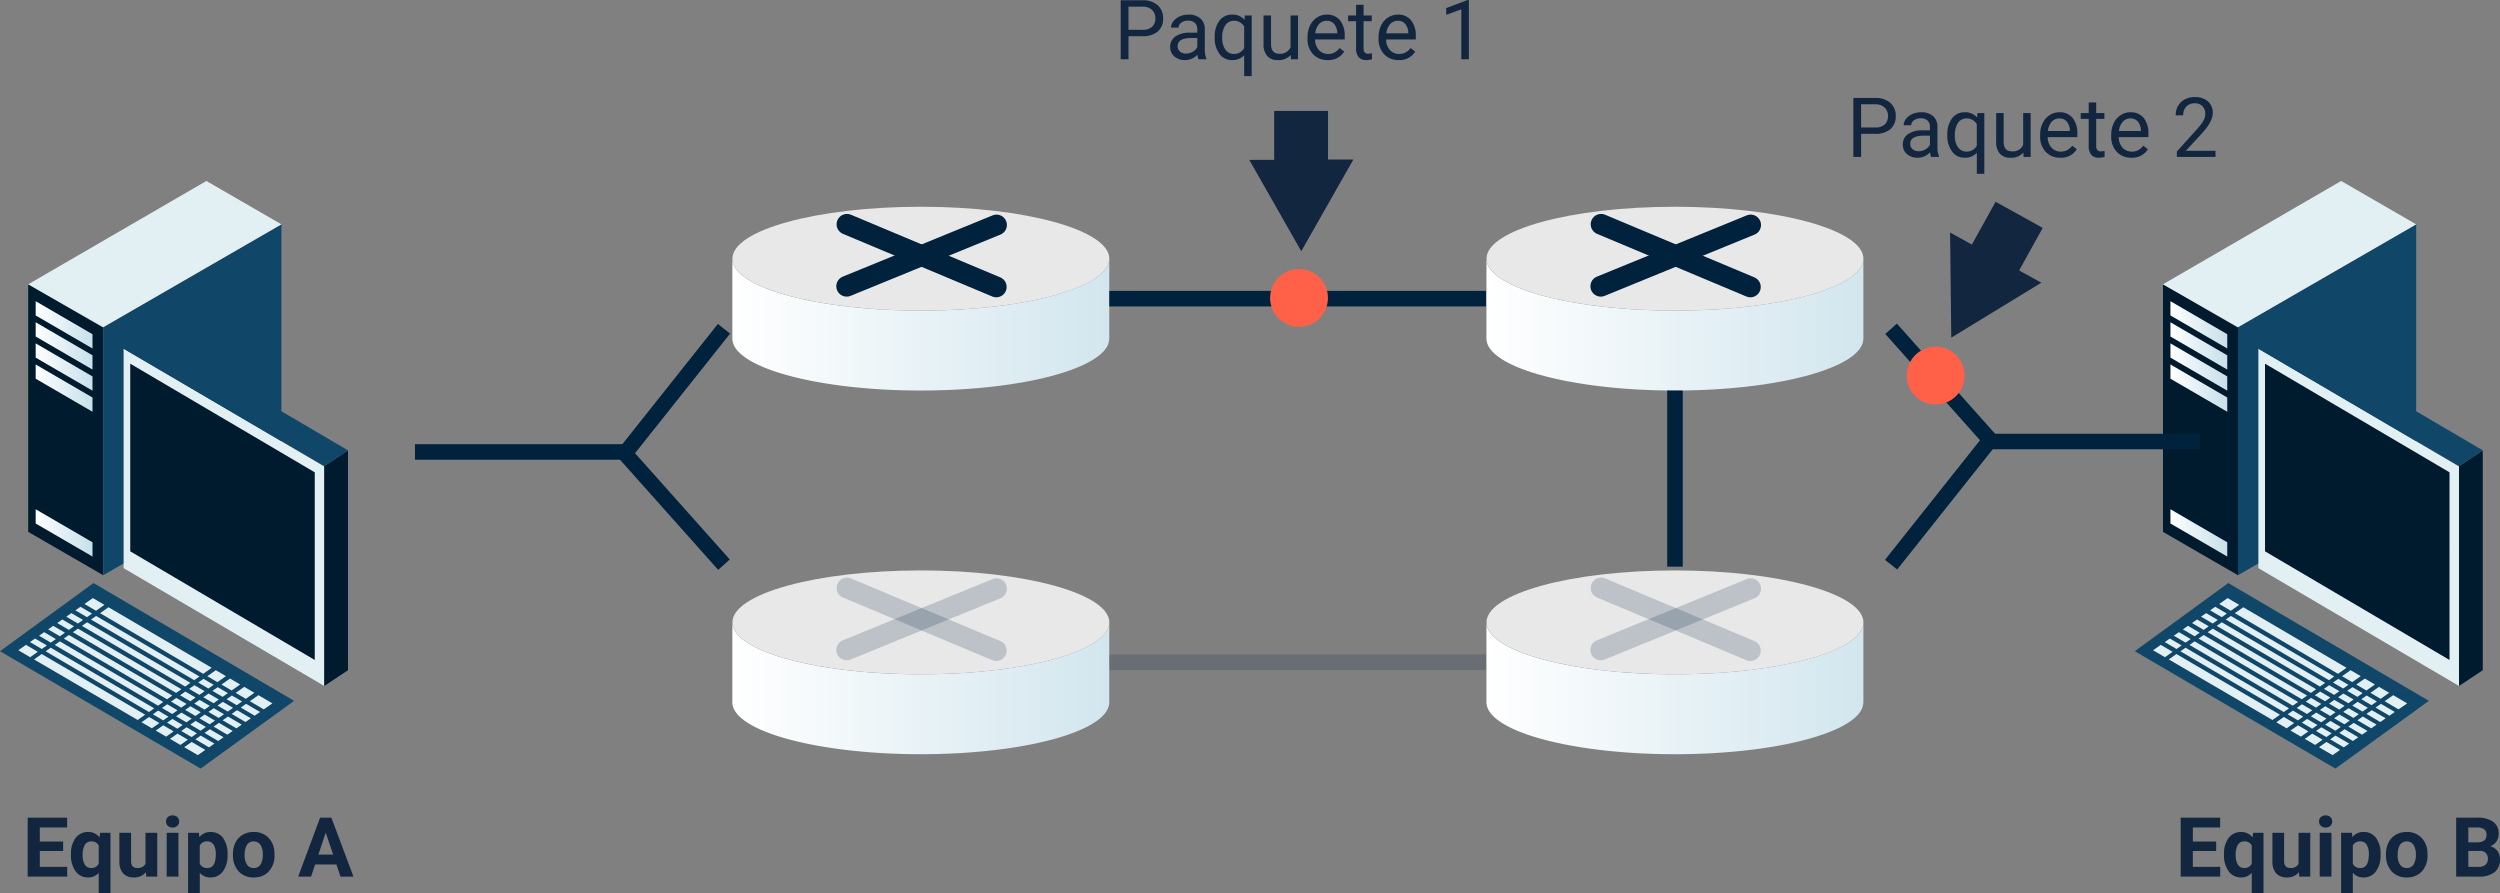 <svg xmlns="http://www.w3.org/2000/svg" xmlns:xlink="http://www.w3.org/1999/xlink" width="482.122" height="172.306" viewBox="0 0 482.122 172.306">
  <rect x="0" y="0" width="482.122" height="172.306" fill="#808080" stroke="none"/>
  <defs>
    <linearGradient id="linear-gradient" y1="0.5" x2="1" y2="0.5" gradientUnits="objectBoundingBox">
      <stop offset="0" stop-color="#fff"/>
      <stop offset="1" stop-color="#c7e0ea"/>
    </linearGradient>
    <linearGradient id="linear-gradient-3" y1="0.5" x2="1" y2="0.5" gradientUnits="objectBoundingBox">
      <stop offset="0" stop-color="#fff"/>
      <stop offset="1" stop-color="#d2e6ee"/>
    </linearGradient>
  </defs>
  <g id="Grupo_1077898" data-name="Grupo 1077898" transform="translate(-915.487 -8286.363)">
    <g id="Grupo_1077897" data-name="Grupo 1077897">
      <g id="Grupo_1077896" data-name="Grupo 1077896">
        <g id="Grupo_1077895" data-name="Grupo 1077895">
          <path id="Trazado_119461" data-name="Trazado 119461" d="M275.1,527.974l14.466,8.365V488.6L275.1,480.231Z" transform="translate(645.827 7860.959)" fill="#001a2e"/>
          <path id="Trazado_119462" data-name="Trazado 119462" d="M277.155,484.877l10.958,6.372V494l-10.958-6.372Zm0,6.816,10.958,6.371v-2.748l-10.958-6.372Zm0,4.068,10.958,6.372v-2.748l-10.958-6.372Zm0,4.069,10.958,6.372v-2.748l-10.958-6.372Zm0,27.921,10.958,6.372v-2.748L277.155,525Z" transform="translate(645.212 7859.57)" fill="url(#linear-gradient)"/>
          <path id="Trazado_119463" data-name="Trazado 119463" d="M330.1,463.733l-34.36,19.837V531.4l34.36-19.837Z" transform="translate(639.655 7865.894)" fill="#104769"/>
          <path id="Trazado_119464" data-name="Trazado 119464" d="M275.1,471.728l34.36-19.929,14.466,8.365L289.563,480Z" transform="translate(645.827 7869.463)" fill="#e2f0f4"/>
          <path id="Trazado_119465" data-name="Trazado 119465" d="M301.353,540.274l38.691,22.719V520.674l-38.691-22.719Z" transform="translate(637.975 7855.658)" fill="#e2f0f4"/>
          <path id="Trazado_119466" data-name="Trazado 119466" d="M303.176,502.072l35.582,20.952V559.21l-35.582-20.952Z" transform="translate(637.429 7854.427)" fill="#001a2e"/>
          <path id="Trazado_119467" data-name="Trazado 119467" d="M361.133,525.919l-4.58,3.037v42.4l4.58-3.037Z" transform="translate(621.465 7847.295)" fill="#001a2e"/>
          <path id="Trazado_119468" data-name="Trazado 119468" d="M301.353,496.624l4.58-3.118,38.691,22.719-4.58,3.037Z" transform="translate(637.975 7856.989)" fill="#104769"/>
          <path id="Trazado_119469" data-name="Trazado 119469" d="M267.34,575.57l18.03-13.145,38.691,22.719-18.03,13.064Z" transform="translate(648.147 7836.377)" fill="#104769"/>
          <g id="Grupo_55334" data-name="Grupo 55334" transform="translate(919.011 8401.703)">
            <path id="Trazado_119470" data-name="Trazado 119470" d="M294.872,570.225l19.893,11.694,1.641-1.156L296.5,569.085Z" transform="translate(-279.099 -567.318)" fill="#e2f0f4"/>
            <path id="Trazado_119471" data-name="Trazado 119471" d="M312.276,583.862l1.01-.712L293.36,571.477l-.983.689Z" transform="translate(-278.352 -568.033)" fill="#e2f0f4"/>
            <path id="Trazado_119472" data-name="Trazado 119472" d="M313.636,602.735l-2-1.171-1.447,1.014,2.006,1.172Z" transform="translate(-283.68 -577.031)" fill="#e2f0f4"/>
            <path id="Trazado_119473" data-name="Trazado 119473" d="M329.924,588.7l-1.65,1.155,1.957,1.15,1.646-1.16Z" transform="translate(-289.088 -573.183)" fill="#e2f0f4"/>
            <path id="Trazado_119474" data-name="Trazado 119474" d="M324.372,587.559l1.954,1.149,1.643-1.158-1.95-1.144Z" transform="translate(-287.921 -572.498)" fill="#e2f0f4"/>
            <path id="Trazado_119475" data-name="Trazado 119475" d="M326.8,591.075l-1.019.713,1.963,1.154,1.018-.718Z" transform="translate(-288.342 -573.895)" fill="#e2f0f4"/>
            <path id="Trazado_119476" data-name="Trazado 119476" d="M296.688,594.68l1.447-1.02-19.962-11.7L276.7,583Z" transform="translate(-273.662 -571.17)" fill="#e2f0f4"/>
            <path id="Trazado_119477" data-name="Trazado 119477" d="M299.827,592.62l1.01-.712L280.88,580.217l-.983.688Z" transform="translate(-274.62 -570.647)" fill="#e2f0f4"/>
            <path id="Trazado_119478" data-name="Trazado 119478" d="M307.3,587.365l1.01-.712-19.938-11.681-.983.688Z" transform="translate(-276.859 -569.078)" fill="#e2f0f4"/>
            <path id="Trazado_119479" data-name="Trazado 119479" d="M309.724,600.443l-2-1.169-1.451,1.016,2,1.17Z" transform="translate(-282.509 -576.346)" fill="#e2f0f4"/>
            <path id="Trazado_119480" data-name="Trazado 119480" d="M304.806,589.117l1.01-.712-19.944-11.685-.983.688Z" transform="translate(-276.113 -569.601)" fill="#e2f0f4"/>
            <path id="Trazado_119481" data-name="Trazado 119481" d="M302.316,590.869l1.01-.712-19.95-11.688-.983.688Z" transform="translate(-275.366 -570.124)" fill="#e2f0f4"/>
            <path id="Trazado_119482" data-name="Trazado 119482" d="M309.786,585.614l1.01-.712-19.932-11.677-.983.688Z" transform="translate(-277.606 -568.556)" fill="#e2f0f4"/>
            <path id="Trazado_119483" data-name="Trazado 119483" d="M318.856,594.152l1.014-.715-1.972-1.155-1.014.711Z" transform="translate(-285.682 -574.255)" fill="#e2f0f4"/>
            <path id="Trazado_119484" data-name="Trazado 119484" d="M316.366,595.9l1.014-.715L315.4,594.03l-1.014.71Z" transform="translate(-284.935 -574.778)" fill="#e2f0f4"/>
            <path id="Trazado_119485" data-name="Trazado 119485" d="M324.3,592.823l-1.019.714,1.969,1.157,1.018-.718Z" transform="translate(-287.595 -574.417)" fill="#e2f0f4"/>
            <path id="Trazado_119486" data-name="Trazado 119486" d="M321.346,592.4l1.014-.715-1.966-1.152-1.015.711Z" transform="translate(-286.428 -573.732)" fill="#e2f0f4"/>
            <path id="Trazado_119487" data-name="Trazado 119487" d="M322.891,588.785l-1.015.711,1.96,1.152,1.014-.715Z" transform="translate(-287.175 -573.21)" fill="#e2f0f4"/>
            <path id="Trazado_119488" data-name="Trazado 119488" d="M313.877,597.655l1.014-.715-1.984-1.162-1.014.71Z" transform="translate(-284.189 -575.301)" fill="#e2f0f4"/>
            <path id="Trazado_119489" data-name="Trazado 119489" d="M321.805,594.572l-1.019.714,1.975,1.161,1.018-.718Z" transform="translate(-286.849 -574.94)" fill="#e2f0f4"/>
            <path id="Trazado_119490" data-name="Trazado 119490" d="M311.387,599.406l1.014-.715-1.99-1.166-1.014.71Z" transform="translate(-283.442 -575.824)" fill="#e2f0f4"/>
            <path id="Trazado_119491" data-name="Trazado 119491" d="M319.309,596.32l-1.019.713,1.981,1.164,1.018-.718Z" transform="translate(-286.102 -575.463)" fill="#e2f0f4"/>
            <path id="Trazado_119492" data-name="Trazado 119492" d="M316.813,598.068l-1.019.713,1.987,1.168,1.018-.718Z" transform="translate(-285.356 -575.986)" fill="#e2f0f4"/>
            <path id="Trazado_119493" data-name="Trazado 119493" d="M316.31,600.983l-1.992-1.167-1.018.713,1.993,1.171Z" transform="translate(-284.61 -576.509)" fill="#e2f0f4"/>
            <path id="Trazado_119494" data-name="Trazado 119494" d="M281.332,577.27l-2.269-1.329-.979.685,2.27,1.334Z" transform="translate(-274.077 -569.368)" fill="#e2f0f4"/>
            <path id="Trazado_119495" data-name="Trazado 119495" d="M318.018,607.152l2.622,1.532,1.445-1-2.626-1.539Z" transform="translate(-286.021 -578.401)" fill="#e2f0f4"/>
            <path id="Trazado_119496" data-name="Trazado 119496" d="M321.1,605.115l2.626,1.544,1.036-.719-2.636-1.544Z" transform="translate(-286.944 -577.878)" fill="#e2f0f4"/>
            <path id="Trazado_119497" data-name="Trazado 119497" d="M276.135,580.773l-2.284-1.338-1.483,1.036,2.294,1.34Z" transform="translate(-272.368 -570.413)" fill="#e2f0f4"/>
            <path id="Trazado_119498" data-name="Trazado 119498" d="M278.841,579.022l-2.277-1.334-.979.684,2.278,1.339Z" transform="translate(-273.33 -569.891)" fill="#e2f0f4"/>
            <path id="Trazado_119499" data-name="Trazado 119499" d="M323.6,603.366l2.636,1.549,1.036-.719-2.645-1.55Z" transform="translate(-287.69 -577.355)" fill="#e2f0f4"/>
            <path id="Trazado_119500" data-name="Trazado 119500" d="M328.592,599.871l2.655,1.56,1.037-.719-2.664-1.561Z" transform="translate(-289.183 -576.31)" fill="#e2f0f4"/>
            <path id="Trazado_119501" data-name="Trazado 119501" d="M326.1,601.619l2.645,1.555,1.037-.719-2.655-1.555Z" transform="translate(-288.437 -576.833)" fill="#e2f0f4"/>
            <path id="Trazado_119502" data-name="Trazado 119502" d="M333.583,596.374l2.674,1.572,1.037-.719-2.683-1.572Z" transform="translate(-290.676 -575.264)" fill="#e2f0f4"/>
            <path id="Trazado_119503" data-name="Trazado 119503" d="M336.079,594.439l2.683,1.577,1.667-1.156-2.695-1.581Z" transform="translate(-291.422 -574.554)" fill="#e2f0f4"/>
            <path id="Trazado_119504" data-name="Trazado 119504" d="M331.087,598.122l2.664,1.566,1.037-.719-2.674-1.566Z" transform="translate(-289.93 -575.787)" fill="#e2f0f4"/>
            <path id="Trazado_119505" data-name="Trazado 119505" d="M283.822,575.519l-2.261-1.325-.979.685,2.262,1.33Z" transform="translate(-274.825 -568.846)" fill="#e2f0f4"/>
            <path id="Trazado_119506" data-name="Trazado 119506" d="M328.208,595.113l-1.023.716,1.971,1.159,1.022-.721Z" transform="translate(-288.762 -575.102)" fill="#e2f0f4"/>
            <path id="Trazado_119507" data-name="Trazado 119507" d="M325.712,596.861l-1.023.716,1.977,1.162,1.022-.72Z" transform="translate(-288.016 -575.625)" fill="#e2f0f4"/>
            <path id="Trazado_119508" data-name="Trazado 119508" d="M323.216,598.609l-1.023.716,1.983,1.166,1.022-.72Z" transform="translate(-287.27 -576.148)" fill="#e2f0f4"/>
            <path id="Trazado_119509" data-name="Trazado 119509" d="M286.313,573.768l-2.253-1.32-.979.685,2.254,1.325Z" transform="translate(-275.572 -568.324)" fill="#e2f0f4"/>
            <path id="Trazado_119510" data-name="Trazado 119510" d="M318.224,602.106l-1.023.716,2,1.173,1.022-.72Z" transform="translate(-285.777 -577.193)" fill="#e2f0f4"/>
            <path id="Trazado_119511" data-name="Trazado 119511" d="M317.549,605.026l-2-1.172-1.444,1.011,2.008,1.173Z" transform="translate(-284.85 -577.716)" fill="#e2f0f4"/>
            <path id="Trazado_119512" data-name="Trazado 119512" d="M320.72,600.357l-1.023.716,1.989,1.169,1.022-.72Z" transform="translate(-286.523 -576.671)" fill="#e2f0f4"/>
            <path id="Trazado_119513" data-name="Trazado 119513" d="M288.8,572.017l-2.246-1.316-.979.685,2.247,1.321Z" transform="translate(-276.319 -567.801)" fill="#e2f0f4"/>
            <path id="Trazado_119514" data-name="Trazado 119514" d="M291.294,570.266l-2.238-1.311-.979.685,2.239,1.316Z" transform="translate(-277.066 -567.279)" fill="#e2f0f4"/>
            <path id="Trazado_119515" data-name="Trazado 119515" d="M330.7,593.365l-1.023.716,1.965,1.155,1.022-.721Z" transform="translate(-289.509 -574.579)" fill="#e2f0f4"/>
            <path id="Trazado_119516" data-name="Trazado 119516" d="M294.427,567.869l-2.226-1.306-1.626,1.136,2.231,1.311Z" transform="translate(-277.813 -566.564)" fill="#e2f0f4"/>
            <path id="Trazado_119517" data-name="Trazado 119517" d="M333.829,590.988l-1.652,1.157,1.959,1.152,1.649-1.162Z" transform="translate(-290.255 -573.869)" fill="#e2f0f4"/>
          </g>
          <path id="Trazado_119461-2" data-name="Trazado 119461" d="M275.1,527.974l14.466,8.365V488.6L275.1,480.231Z" transform="translate(1057.515 7860.959)" fill="#001a2e"/>
          <path id="Trazado_119462-2" data-name="Trazado 119462" d="M277.155,484.877l10.958,6.372V494l-10.958-6.372Zm0,6.816,10.958,6.371v-2.748l-10.958-6.372Zm0,4.068,10.958,6.372v-2.748l-10.958-6.372Zm0,4.069,10.958,6.372v-2.748l-10.958-6.372Zm0,27.921,10.958,6.372v-2.748L277.155,525Z" transform="translate(1056.899 7859.57)" fill="url(#linear-gradient)"/>
          <path id="Trazado_119463-2" data-name="Trazado 119463" d="M330.1,463.733l-34.36,19.837V531.4l34.36-19.837Z" transform="translate(1051.343 7865.894)" fill="#104769"/>
          <path id="Trazado_119464-2" data-name="Trazado 119464" d="M275.1,471.728l34.36-19.929,14.466,8.365L289.563,480Z" transform="translate(1057.515 7869.463)" fill="#e2f0f4"/>
          <path id="Trazado_119465-2" data-name="Trazado 119465" d="M301.353,540.274l38.691,22.719V520.674l-38.691-22.719Z" transform="translate(1049.663 7855.658)" fill="#e2f0f4"/>
          <path id="Trazado_119466-2" data-name="Trazado 119466" d="M303.176,502.072l35.582,20.952V559.21l-35.582-20.952Z" transform="translate(1049.117 7854.427)" fill="#001a2e"/>
          <path id="Trazado_119467-2" data-name="Trazado 119467" d="M361.133,525.919l-4.58,3.037v42.4l4.58-3.037Z" transform="translate(1033.153 7847.295)" fill="#001a2e"/>
          <path id="Trazado_119468-2" data-name="Trazado 119468" d="M301.353,496.624l4.58-3.118,38.691,22.719-4.58,3.037Z" transform="translate(1049.663 7856.989)" fill="#104769"/>
          <path id="Trazado_119469-2" data-name="Trazado 119469" d="M267.34,575.57l18.03-13.145,38.691,22.719-18.03,13.064Z" transform="translate(1059.835 7836.377)" fill="#104769"/>
          <g id="Grupo_55334-2" data-name="Grupo 55334" transform="translate(1330.699 8401.703)">
            <path id="Trazado_119470-2" data-name="Trazado 119470" d="M294.872,570.225l19.893,11.694,1.641-1.156L296.5,569.085Z" transform="translate(-279.099 -567.318)" fill="#e2f0f4"/>
            <path id="Trazado_119471-2" data-name="Trazado 119471" d="M312.276,583.862l1.01-.712L293.36,571.477l-.983.689Z" transform="translate(-278.352 -568.033)" fill="#e2f0f4"/>
            <path id="Trazado_119472-2" data-name="Trazado 119472" d="M313.636,602.735l-2-1.171-1.447,1.014,2.006,1.172Z" transform="translate(-283.68 -577.031)" fill="#e2f0f4"/>
            <path id="Trazado_119473-2" data-name="Trazado 119473" d="M329.924,588.7l-1.65,1.155,1.957,1.15,1.646-1.16Z" transform="translate(-289.088 -573.183)" fill="#e2f0f4"/>
            <path id="Trazado_119474-2" data-name="Trazado 119474" d="M324.372,587.559l1.954,1.149,1.643-1.158-1.95-1.144Z" transform="translate(-287.921 -572.498)" fill="#e2f0f4"/>
            <path id="Trazado_119475-2" data-name="Trazado 119475" d="M326.8,591.075l-1.019.713,1.963,1.154,1.018-.718Z" transform="translate(-288.342 -573.895)" fill="#e2f0f4"/>
            <path id="Trazado_119476-2" data-name="Trazado 119476" d="M296.688,594.68l1.447-1.02-19.962-11.7L276.7,583Z" transform="translate(-273.662 -571.17)" fill="#e2f0f4"/>
            <path id="Trazado_119477-2" data-name="Trazado 119477" d="M299.827,592.62l1.01-.712L280.88,580.217l-.983.688Z" transform="translate(-274.62 -570.647)" fill="#e2f0f4"/>
            <path id="Trazado_119478-2" data-name="Trazado 119478" d="M307.3,587.365l1.01-.712-19.938-11.681-.983.688Z" transform="translate(-276.859 -569.078)" fill="#e2f0f4"/>
            <path id="Trazado_119479-2" data-name="Trazado 119479" d="M309.724,600.443l-2-1.169-1.451,1.016,2,1.17Z" transform="translate(-282.509 -576.346)" fill="#e2f0f4"/>
            <path id="Trazado_119480-2" data-name="Trazado 119480" d="M304.806,589.117l1.01-.712-19.944-11.685-.983.688Z" transform="translate(-276.113 -569.601)" fill="#e2f0f4"/>
            <path id="Trazado_119481-2" data-name="Trazado 119481" d="M302.316,590.869l1.01-.712-19.95-11.688-.983.688Z" transform="translate(-275.366 -570.124)" fill="#e2f0f4"/>
            <path id="Trazado_119482-2" data-name="Trazado 119482" d="M309.786,585.614l1.01-.712-19.932-11.677-.983.688Z" transform="translate(-277.606 -568.556)" fill="#e2f0f4"/>
            <path id="Trazado_119483-2" data-name="Trazado 119483" d="M318.856,594.152l1.014-.715-1.972-1.155-1.014.711Z" transform="translate(-285.682 -574.255)" fill="#e2f0f4"/>
            <path id="Trazado_119484-2" data-name="Trazado 119484" d="M316.366,595.9l1.014-.715L315.4,594.03l-1.014.71Z" transform="translate(-284.935 -574.778)" fill="#e2f0f4"/>
            <path id="Trazado_119485-2" data-name="Trazado 119485" d="M324.3,592.823l-1.019.714,1.969,1.157,1.018-.718Z" transform="translate(-287.595 -574.417)" fill="#e2f0f4"/>
            <path id="Trazado_119486-2" data-name="Trazado 119486" d="M321.346,592.4l1.014-.715-1.966-1.152-1.015.711Z" transform="translate(-286.428 -573.732)" fill="#e2f0f4"/>
            <path id="Trazado_119487-2" data-name="Trazado 119487" d="M322.891,588.785l-1.015.711,1.96,1.152,1.014-.715Z" transform="translate(-287.175 -573.21)" fill="#e2f0f4"/>
            <path id="Trazado_119488-2" data-name="Trazado 119488" d="M313.877,597.655l1.014-.715-1.984-1.162-1.014.71Z" transform="translate(-284.189 -575.301)" fill="#e2f0f4"/>
            <path id="Trazado_119489-2" data-name="Trazado 119489" d="M321.805,594.572l-1.019.714,1.975,1.161,1.018-.718Z" transform="translate(-286.849 -574.94)" fill="#e2f0f4"/>
            <path id="Trazado_119490-2" data-name="Trazado 119490" d="M311.387,599.406l1.014-.715-1.99-1.166-1.014.71Z" transform="translate(-283.442 -575.824)" fill="#e2f0f4"/>
            <path id="Trazado_119491-2" data-name="Trazado 119491" d="M319.309,596.32l-1.019.713,1.981,1.164,1.018-.718Z" transform="translate(-286.102 -575.463)" fill="#e2f0f4"/>
            <path id="Trazado_119492-2" data-name="Trazado 119492" d="M316.813,598.068l-1.019.713,1.987,1.168,1.018-.718Z" transform="translate(-285.356 -575.986)" fill="#e2f0f4"/>
            <path id="Trazado_119493-2" data-name="Trazado 119493" d="M316.31,600.983l-1.992-1.167-1.018.713,1.993,1.171Z" transform="translate(-284.61 -576.509)" fill="#e2f0f4"/>
            <path id="Trazado_119494-2" data-name="Trazado 119494" d="M281.332,577.27l-2.269-1.329-.979.685,2.27,1.334Z" transform="translate(-274.077 -569.368)" fill="#e2f0f4"/>
            <path id="Trazado_119495-2" data-name="Trazado 119495" d="M318.018,607.152l2.622,1.532,1.445-1-2.626-1.539Z" transform="translate(-286.021 -578.401)" fill="#e2f0f4"/>
            <path id="Trazado_119496-2" data-name="Trazado 119496" d="M321.1,605.115l2.626,1.544,1.036-.719-2.636-1.544Z" transform="translate(-286.944 -577.878)" fill="#e2f0f4"/>
            <path id="Trazado_119497-2" data-name="Trazado 119497" d="M276.135,580.773l-2.284-1.338-1.483,1.036,2.294,1.34Z" transform="translate(-272.368 -570.413)" fill="#e2f0f4"/>
            <path id="Trazado_119498-2" data-name="Trazado 119498" d="M278.841,579.022l-2.277-1.334-.979.684,2.278,1.339Z" transform="translate(-273.33 -569.891)" fill="#e2f0f4"/>
            <path id="Trazado_119499-2" data-name="Trazado 119499" d="M323.6,603.366l2.636,1.549,1.036-.719-2.645-1.55Z" transform="translate(-287.69 -577.355)" fill="#e2f0f4"/>
            <path id="Trazado_119500-2" data-name="Trazado 119500" d="M328.592,599.871l2.655,1.56,1.037-.719-2.664-1.561Z" transform="translate(-289.183 -576.31)" fill="#e2f0f4"/>
            <path id="Trazado_119501-2" data-name="Trazado 119501" d="M326.1,601.619l2.645,1.555,1.037-.719-2.655-1.555Z" transform="translate(-288.437 -576.833)" fill="#e2f0f4"/>
            <path id="Trazado_119502-2" data-name="Trazado 119502" d="M333.583,596.374l2.674,1.572,1.037-.719-2.683-1.572Z" transform="translate(-290.676 -575.264)" fill="#e2f0f4"/>
            <path id="Trazado_119503-2" data-name="Trazado 119503" d="M336.079,594.439l2.683,1.577,1.667-1.156-2.695-1.581Z" transform="translate(-291.422 -574.554)" fill="#e2f0f4"/>
            <path id="Trazado_119504-2" data-name="Trazado 119504" d="M331.087,598.122l2.664,1.566,1.037-.719-2.674-1.566Z" transform="translate(-289.93 -575.787)" fill="#e2f0f4"/>
            <path id="Trazado_119505-2" data-name="Trazado 119505" d="M283.822,575.519l-2.261-1.325-.979.685,2.262,1.33Z" transform="translate(-274.825 -568.846)" fill="#e2f0f4"/>
            <path id="Trazado_119506-2" data-name="Trazado 119506" d="M328.208,595.113l-1.023.716,1.971,1.159,1.022-.721Z" transform="translate(-288.762 -575.102)" fill="#e2f0f4"/>
            <path id="Trazado_119507-2" data-name="Trazado 119507" d="M325.712,596.861l-1.023.716,1.977,1.162,1.022-.72Z" transform="translate(-288.016 -575.625)" fill="#e2f0f4"/>
            <path id="Trazado_119508-2" data-name="Trazado 119508" d="M323.216,598.609l-1.023.716,1.983,1.166,1.022-.72Z" transform="translate(-287.27 -576.148)" fill="#e2f0f4"/>
            <path id="Trazado_119509-2" data-name="Trazado 119509" d="M286.313,573.768l-2.253-1.32-.979.685,2.254,1.325Z" transform="translate(-275.572 -568.324)" fill="#e2f0f4"/>
            <path id="Trazado_119510-2" data-name="Trazado 119510" d="M318.224,602.106l-1.023.716,2,1.173,1.022-.72Z" transform="translate(-285.777 -577.193)" fill="#e2f0f4"/>
            <path id="Trazado_119511-2" data-name="Trazado 119511" d="M317.549,605.026l-2-1.172-1.444,1.011,2.008,1.173Z" transform="translate(-284.85 -577.716)" fill="#e2f0f4"/>
            <path id="Trazado_119512-2" data-name="Trazado 119512" d="M320.72,600.357l-1.023.716,1.989,1.169,1.022-.72Z" transform="translate(-286.523 -576.671)" fill="#e2f0f4"/>
            <path id="Trazado_119513-2" data-name="Trazado 119513" d="M288.8,572.017l-2.246-1.316-.979.685,2.247,1.321Z" transform="translate(-276.319 -567.801)" fill="#e2f0f4"/>
            <path id="Trazado_119514-2" data-name="Trazado 119514" d="M291.294,570.266l-2.238-1.311-.979.685,2.239,1.316Z" transform="translate(-277.066 -567.279)" fill="#e2f0f4"/>
            <path id="Trazado_119515-2" data-name="Trazado 119515" d="M330.7,593.365l-1.023.716,1.965,1.155,1.022-.721Z" transform="translate(-289.509 -574.579)" fill="#e2f0f4"/>
            <path id="Trazado_119516-2" data-name="Trazado 119516" d="M294.427,567.869l-2.226-1.306-1.626,1.136,2.231,1.311Z" transform="translate(-277.813 -566.564)" fill="#e2f0f4"/>
            <path id="Trazado_119517-2" data-name="Trazado 119517" d="M333.829,590.988l-1.652,1.157,1.959,1.152,1.649-1.162Z" transform="translate(-290.255 -573.869)" fill="#e2f0f4"/>
          </g>
          <path id="Trazado_82776" data-name="Trazado 82776" d="M-218.532,479.737c0,.038-.014.076-.017.114a2.953,2.953,0,0,1-.07.462c-.008.032-.006.064-.015.1s-.03.071-.041.106a3.292,3.292,0,0,1-.149.385c-.019.042-.028.086-.049.128-.01.021-.027.042-.039.064a4.287,4.287,0,0,1-.254.416c-.025.037-.042.075-.068.111,0,.007-.013.014-.018.021a5.591,5.591,0,0,1-.444.531c-.005.005-.009.011-.014.017-.034.036-.078.071-.113.106-.132.133-.268.264-.418.394-.02.017-.036.035-.055.052-.051.043-.113.085-.166.128-.138.112-.281.224-.434.335-.038.028-.07.057-.11.085s-.108.069-.159.1q-.246.168-.513.332c-.059.037-.11.075-.17.111-.036.021-.079.042-.116.064q-.349.2-.731.4c-.05.026-.094.054-.145.08l-.034.016c-.333.169-.685.336-1.052.5-.031.014-.057.029-.088.042-.061.027-.131.052-.193.078q-.5.218-1.046.428c-.067.026-.126.053-.193.079l-.11.038q-.738.277-1.543.539c-.044.015-.083.031-.128.045-.124.04-.257.078-.383.118-.189.059-.378.118-.572.176s-.4.118-.61.176-.4.114-.607.17l-.217.06c-.095.025-.2.048-.292.073q-.539.141-1.1.275l-.483.115q-.719.167-1.468.324l-.121.027-.024,0q-.737.152-1.5.295l-.429.076c-.373.067-.748.134-1.13.2-.2.032-.4.063-.6.095-.335.053-.67.106-1.012.156-.223.033-.45.064-.677.1-.327.046-.654.091-.987.134-.237.031-.476.06-.715.089-.33.041-.662.08-1,.117l-.75.082q-.5.053-1.007.1c-.256.025-.512.049-.771.072-.346.031-.7.06-1.046.088-.254.02-.508.041-.766.06-.368.027-.74.052-1.113.076-.185.012-.366.026-.552.037l-.144.007q-1.21.071-2.451.118l-.219.01c-.14.005-.283.007-.423.012q-.746.025-1.5.042c-.141,0-.279.009-.421.012l-.306,0c-.43.007-.863.011-1.3.014-.182,0-.36.005-.542.006h-.414q-.847,0-1.686-.01l-.089,0q-.986-.013-1.957-.04h-.015l-.2-.007q-.867-.026-1.722-.062l-.114,0c-.176-.008-.347-.019-.521-.027-.429-.021-.857-.042-1.281-.066l-.219-.012c-.171-.01-.338-.024-.508-.035q-.589-.038-1.172-.08l-.319-.022c-.143-.011-.281-.025-.423-.036q-.575-.046-1.142-.1c-.135-.013-.275-.022-.41-.035-.105-.01-.207-.022-.312-.032q-.61-.059-1.208-.125c-.149-.016-.3-.03-.45-.046l-.171-.021q-.864-.1-1.705-.209l-.109-.014-.013,0c-.619-.082-1.224-.17-1.823-.261l-.172-.025c-.109-.017-.213-.036-.321-.053q-.721-.114-1.419-.236c-.1-.018-.212-.034-.315-.053l-.187-.036c-.643-.117-1.274-.238-1.888-.366l-.078-.015-.16-.036q-1.051-.222-2.041-.465c-.046-.011-.1-.021-.142-.032l-.07-.018q-.619-.155-1.21-.316l-.121-.032c-.434-.12-.856-.242-1.268-.368l-.048-.014c-.3-.091-.585-.184-.871-.278l-.178-.057q-.538-.179-1.045-.366c-.1-.037-.195-.076-.294-.113-.232-.088-.465-.177-.688-.267-.122-.05-.237-.1-.356-.151-.19-.08-.38-.16-.562-.241-.124-.055-.241-.112-.361-.169-.167-.078-.333-.156-.492-.236-.118-.059-.231-.12-.346-.18-.15-.078-.3-.157-.44-.237-.111-.063-.217-.126-.323-.189-.134-.079-.267-.159-.393-.239-.1-.065-.2-.13-.3-.2q-.18-.121-.349-.243-.137-.1-.265-.2c-.106-.083-.208-.166-.306-.25-.08-.068-.158-.135-.232-.2-.092-.085-.179-.17-.263-.256-.068-.069-.135-.138-.2-.207-.078-.087-.149-.174-.22-.263-.055-.069-.111-.138-.161-.207-.065-.091-.121-.183-.178-.274-.042-.068-.087-.136-.123-.2-.052-.1-.092-.193-.134-.29-.028-.065-.06-.13-.084-.2a2.958,2.958,0,0,1-.09-.327c-.013-.055-.033-.11-.043-.165a2.869,2.869,0,0,1-.046-.5h0v15.412a2.871,2.871,0,0,0,.046.5c.01.055.03.11.042.165a3.111,3.111,0,0,0,.091.328c.024.065.056.129.083.194.042.1.083.2.134.292.037.068.081.135.123.2.056.092.113.184.178.275.05.069.106.138.161.206.071.088.142.177.221.264.063.069.13.137.2.206.084.086.172.172.264.257.075.068.153.136.232.2.1.084.2.167.306.25q.129.1.265.2.169.122.348.243c.1.066.2.132.3.2.126.08.257.159.389.237.108.064.215.128.328.191.141.079.288.157.437.235.115.061.228.121.348.181.16.08.327.159.494.237.12.056.236.112.359.168.182.082.372.162.562.242.119.051.234.1.356.151.222.09.454.178.686.266.1.038.195.077.3.114q.507.186,1.043.365c.067.023.138.044.206.066.293.1.589.192.9.285q.616.188,1.266.367l.117.031q.595.162,1.216.317l.2.049q.995.244,2.053.468l.229.049c.615.128,1.247.25,1.892.367l.5.088q.7.123,1.419.236c.164.026.327.053.493.078.6.092,1.2.179,1.823.262l.122.015q.841.111,1.705.209c.205.024.414.045.621.067q.6.065,1.208.125l.722.067q.567.052,1.142.1c.246.02.493.04.741.058.391.029.786.055,1.182.081.238.015.474.031.713.045.427.025.859.047,1.291.067.21.01.418.022.63.031q.854.036,1.722.062l.211.007q.974.028,1.962.04.88.011,1.77.013c.321,0,.637,0,.956-.007.433,0,.867-.007,1.3-.015.243,0,.485-.01.727-.015q.755-.016,1.5-.042l.643-.022q1.239-.049,2.451-.118c.232-.014.461-.03.691-.044.376-.024.752-.048,1.123-.076.251-.019.5-.038.749-.059.356-.029.712-.058,1.065-.089l.757-.071q.511-.049,1.015-.1l.748-.081q.5-.057,1-.118c.239-.029.478-.058.714-.089.336-.043.667-.089,1-.135.222-.031.445-.061.664-.094.344-.05.682-.1,1.021-.157.2-.032.4-.062.595-.094.382-.064.757-.13,1.13-.2.142-.025.288-.049.429-.076q.765-.142,1.5-.294l.144-.031c.5-.1.992-.213,1.473-.325.16-.037.317-.075.475-.113q.562-.136,1.1-.276c.169-.044.341-.088.508-.133.207-.056.41-.114.612-.171s.4-.115.6-.174.39-.118.582-.179c.169-.053.338-.106.5-.16q.8-.262,1.544-.54c.1-.038.2-.078.3-.117q.545-.211,1.049-.429c.092-.04.187-.079.277-.119.367-.164.72-.331,1.053-.5.062-.032.118-.065.179-.1.253-.133.5-.268.731-.4.1-.058.191-.116.286-.174q.267-.165.513-.333c.092-.063.182-.125.269-.188.152-.11.3-.222.434-.335.074-.06.151-.119.22-.179.151-.131.287-.262.419-.394.041-.042.088-.082.127-.124a5.587,5.587,0,0,0,.444-.531c.032-.043.055-.087.085-.131a4.263,4.263,0,0,0,.255-.417c.033-.064.059-.128.088-.192a3.257,3.257,0,0,0,.149-.385c.021-.067.039-.134.056-.2a2.962,2.962,0,0,0,.07-.462c0-.069.019-.136.019-.2V479.646Q-218.53,479.691-218.532,479.737Z" transform="translate(1347.948 7856.602)" fill="url(#linear-gradient-3)"/>
          <path id="Trazado_82777" data-name="Trazado 82777" d="M-254.874,461.386c-20.076,0-36.344,4.484-36.344,10.015s16.267,10.018,36.344,10.018,36.344-4.484,36.344-10.018S-234.807,461.386-254.874,461.386Z" transform="translate(1347.948 7864.848)" fill="#e8e8e8"/>
          <path id="Trazado_82776-2" data-name="Trazado 82776" d="M-218.532,479.737c0,.038-.014.076-.017.114a2.953,2.953,0,0,1-.07.462c-.008.032-.006.064-.015.1s-.03.071-.041.106a3.292,3.292,0,0,1-.149.385c-.019.042-.028.086-.049.128-.01.021-.027.042-.039.064a4.287,4.287,0,0,1-.254.416c-.025.037-.042.075-.068.111,0,.007-.013.014-.018.021a5.591,5.591,0,0,1-.444.531c-.005.005-.009.011-.014.017-.034.036-.078.071-.113.106-.132.133-.268.264-.418.394-.02.017-.036.035-.055.052-.051.043-.113.085-.166.128-.138.112-.281.224-.434.335-.038.028-.07.057-.11.085s-.108.069-.159.1q-.246.168-.513.332c-.059.037-.11.075-.17.111-.036.021-.079.042-.116.064q-.349.2-.731.4c-.05.026-.094.054-.145.08l-.034.016c-.333.169-.685.336-1.052.5-.031.014-.057.029-.088.042-.061.027-.131.052-.193.078q-.5.218-1.046.428c-.067.026-.126.053-.193.079l-.11.038q-.738.277-1.543.539c-.044.015-.083.031-.128.045-.124.04-.257.078-.383.118-.189.059-.378.118-.572.176s-.4.118-.61.176-.4.114-.607.17l-.217.06c-.095.025-.2.048-.292.073q-.539.141-1.1.275l-.483.115q-.719.167-1.468.324l-.121.027-.024,0q-.737.152-1.5.295l-.429.076c-.373.067-.748.134-1.13.2-.2.032-.4.063-.6.095-.335.053-.67.106-1.012.156-.223.033-.45.064-.677.1-.327.046-.654.091-.987.134-.237.031-.476.06-.715.089-.33.041-.662.08-1,.117l-.75.082q-.5.053-1.007.1c-.256.025-.512.049-.771.072-.346.031-.7.06-1.046.088-.254.02-.508.041-.766.06-.368.027-.74.052-1.113.076-.185.012-.366.026-.552.037l-.144.007q-1.21.071-2.451.118l-.219.01c-.14.005-.283.007-.423.012q-.746.025-1.5.042c-.141,0-.279.009-.421.012l-.306,0c-.43.007-.863.011-1.3.014-.182,0-.36.005-.542.006h-.414q-.847,0-1.686-.01l-.089,0q-.986-.013-1.957-.04h-.015l-.2-.007q-.867-.026-1.722-.062l-.114,0c-.176-.008-.347-.019-.521-.027-.429-.021-.857-.042-1.281-.066l-.219-.012c-.171-.01-.338-.024-.508-.035q-.589-.038-1.172-.08l-.319-.022c-.143-.011-.281-.025-.423-.036q-.575-.046-1.142-.1c-.135-.013-.275-.022-.41-.035-.105-.01-.207-.022-.312-.032q-.61-.059-1.208-.125c-.149-.016-.3-.03-.45-.046l-.171-.021q-.864-.1-1.705-.209l-.109-.014-.013,0c-.619-.082-1.224-.17-1.823-.261l-.172-.025c-.109-.017-.213-.036-.321-.053q-.721-.114-1.419-.236c-.1-.018-.212-.034-.315-.053l-.187-.036c-.643-.117-1.274-.238-1.888-.366l-.078-.015-.16-.036q-1.051-.222-2.041-.465c-.046-.011-.1-.021-.142-.032l-.07-.018q-.619-.155-1.21-.316l-.121-.032c-.434-.12-.856-.242-1.268-.368l-.048-.014c-.3-.091-.585-.184-.871-.278l-.178-.057q-.538-.179-1.045-.366c-.1-.037-.195-.076-.294-.113-.232-.088-.465-.177-.688-.267-.122-.05-.237-.1-.356-.151-.19-.08-.38-.16-.562-.241-.124-.055-.241-.112-.361-.169-.167-.078-.333-.156-.492-.236-.118-.059-.231-.12-.346-.18-.15-.078-.3-.157-.44-.237-.111-.063-.217-.126-.323-.189-.134-.079-.267-.159-.393-.239-.1-.065-.2-.13-.3-.2q-.18-.121-.349-.243-.137-.1-.265-.2c-.106-.083-.208-.166-.306-.25-.08-.068-.158-.135-.232-.2-.092-.085-.179-.17-.263-.256-.068-.069-.135-.138-.2-.207-.078-.087-.149-.174-.22-.263-.055-.069-.111-.138-.161-.207-.065-.091-.121-.183-.178-.274-.042-.068-.087-.136-.123-.2-.052-.1-.092-.193-.134-.29-.028-.065-.06-.13-.084-.2a2.958,2.958,0,0,1-.09-.327c-.013-.055-.033-.11-.043-.165a2.869,2.869,0,0,1-.046-.5h0v15.412a2.871,2.871,0,0,0,.046.5c.01.055.03.11.042.165a3.111,3.111,0,0,0,.091.328c.024.065.056.129.083.194.042.1.083.2.134.292.037.068.081.135.123.2.056.092.113.184.178.275.05.069.106.138.161.206.071.088.142.177.221.264.063.069.13.137.2.206.084.086.172.172.264.257.075.068.153.136.232.2.1.084.2.167.306.25q.129.1.265.2.169.122.348.243c.1.066.2.132.3.2.126.08.257.159.389.237.108.064.215.128.328.191.141.079.288.157.437.235.115.061.228.121.348.181.16.08.327.159.494.237.12.056.236.112.359.168.182.082.372.162.562.242.119.051.234.1.356.151.222.09.454.178.686.266.1.038.195.077.3.114q.507.186,1.043.365c.067.023.138.044.206.066.293.1.589.192.9.285q.616.188,1.266.367l.117.031q.595.162,1.216.317l.2.049q.995.244,2.053.468l.229.049c.615.128,1.247.25,1.892.367l.5.088q.7.123,1.419.236c.164.026.327.053.493.078.6.092,1.2.179,1.823.262l.122.015q.841.111,1.705.209c.205.024.414.045.621.067q.6.065,1.208.125l.722.067q.567.052,1.142.1c.246.02.493.04.741.058.391.029.786.055,1.182.081.238.015.474.031.713.045.427.025.859.047,1.291.067.21.01.418.022.63.031q.854.036,1.722.062l.211.007q.974.028,1.962.04.88.011,1.77.013c.321,0,.637,0,.956-.007.433,0,.867-.007,1.3-.015.243,0,.485-.01.727-.015q.755-.016,1.5-.042l.643-.022q1.239-.049,2.451-.118c.232-.014.461-.03.691-.044.376-.024.752-.048,1.123-.076.251-.019.5-.038.749-.059.356-.029.712-.058,1.065-.089l.757-.071q.511-.049,1.015-.1l.748-.081q.5-.057,1-.118c.239-.029.478-.058.714-.089.336-.043.667-.089,1-.135.222-.031.445-.061.664-.094.344-.05.682-.1,1.021-.157.2-.032.4-.062.595-.094.382-.064.757-.13,1.13-.2.142-.025.288-.049.429-.076q.765-.142,1.5-.294l.144-.031c.5-.1.992-.213,1.473-.325.16-.037.317-.075.475-.113q.562-.136,1.1-.276c.169-.044.341-.088.508-.133.207-.056.41-.114.612-.171s.4-.115.6-.174.39-.118.582-.179c.169-.053.338-.106.5-.16q.8-.262,1.544-.54c.1-.038.2-.078.3-.117q.545-.211,1.049-.429c.092-.04.187-.079.277-.119.367-.164.72-.331,1.053-.5.062-.032.118-.065.179-.1.253-.133.5-.268.731-.4.1-.058.191-.116.286-.174q.267-.165.513-.333c.092-.063.182-.125.269-.188.152-.11.3-.222.434-.335.074-.06.151-.119.22-.179.151-.131.287-.262.419-.394.041-.042.088-.082.127-.124a5.587,5.587,0,0,0,.444-.531c.032-.043.055-.087.085-.131a4.263,4.263,0,0,0,.255-.417c.033-.064.059-.128.088-.192a3.257,3.257,0,0,0,.149-.385c.021-.067.039-.134.056-.2a2.962,2.962,0,0,0,.07-.462c0-.069.019-.136.019-.2V479.646Q-218.53,479.691-218.532,479.737Z" transform="translate(1347.948 7926.739)" fill="url(#linear-gradient-3)"/>
          <path id="Trazado_82777-2" data-name="Trazado 82777" d="M-254.874,461.386c-20.076,0-36.344,4.484-36.344,10.015s16.267,10.018,36.344,10.018,36.344-4.484,36.344-10.018S-234.807,461.386-254.874,461.386Z" transform="translate(1347.948 7934.984)" fill="#e8e8e8"/>
          <path id="Trazado_82776-3" data-name="Trazado 82776" d="M-218.532,479.737c0,.038-.014.076-.017.114a2.953,2.953,0,0,1-.07.462c-.008.032-.006.064-.015.1s-.03.071-.041.106a3.292,3.292,0,0,1-.149.385c-.019.042-.028.086-.049.128-.01.021-.027.042-.039.064a4.287,4.287,0,0,1-.254.416c-.025.037-.042.075-.068.111,0,.007-.013.014-.018.021a5.591,5.591,0,0,1-.444.531c-.005.005-.009.011-.014.017-.034.036-.078.071-.113.106-.132.133-.268.264-.418.394-.02.017-.036.035-.055.052-.051.043-.113.085-.166.128-.138.112-.281.224-.434.335-.038.028-.07.057-.11.085s-.108.069-.159.1q-.246.168-.513.332c-.059.037-.11.075-.17.111-.036.021-.079.042-.116.064q-.349.2-.731.4c-.05.026-.094.054-.145.08l-.034.016c-.333.169-.685.336-1.052.5-.031.014-.057.029-.088.042-.061.027-.131.052-.193.078q-.5.218-1.046.428c-.067.026-.126.053-.193.079l-.11.038q-.738.277-1.543.539c-.044.015-.083.031-.128.045-.124.04-.257.078-.383.118-.189.059-.378.118-.572.176s-.4.118-.61.176-.4.114-.607.17l-.217.06c-.095.025-.2.048-.292.073q-.539.141-1.1.275l-.483.115q-.719.167-1.468.324l-.121.027-.024,0q-.737.152-1.5.295l-.429.076c-.373.067-.748.134-1.13.2-.2.032-.4.063-.6.095-.335.053-.67.106-1.012.156-.223.033-.45.064-.677.1-.327.046-.654.091-.987.134-.237.031-.476.06-.715.089-.33.041-.662.08-1,.117l-.75.082q-.5.053-1.007.1c-.256.025-.512.049-.771.072-.346.031-.7.06-1.046.088-.254.02-.508.041-.766.06-.368.027-.74.052-1.113.076-.185.012-.366.026-.552.037l-.144.007q-1.21.071-2.451.118l-.219.01c-.14.005-.283.007-.423.012q-.746.025-1.5.042c-.141,0-.279.009-.421.012l-.306,0c-.43.007-.863.011-1.3.014-.182,0-.36.005-.542.006h-.414q-.847,0-1.686-.01l-.089,0q-.986-.013-1.957-.04h-.015l-.2-.007q-.867-.026-1.722-.062l-.114,0c-.176-.008-.347-.019-.521-.027-.429-.021-.857-.042-1.281-.066l-.219-.012c-.171-.01-.338-.024-.508-.035q-.589-.038-1.172-.08l-.319-.022c-.143-.011-.281-.025-.423-.036q-.575-.046-1.142-.1c-.135-.013-.275-.022-.41-.035-.105-.01-.207-.022-.312-.032q-.61-.059-1.208-.125c-.149-.016-.3-.03-.45-.046l-.171-.021q-.864-.1-1.705-.209l-.109-.014-.013,0c-.619-.082-1.224-.17-1.823-.261l-.172-.025c-.109-.017-.213-.036-.321-.053q-.721-.114-1.419-.236c-.1-.018-.212-.034-.315-.053l-.187-.036c-.643-.117-1.274-.238-1.888-.366l-.078-.015-.16-.036q-1.051-.222-2.041-.465c-.046-.011-.1-.021-.142-.032l-.07-.018q-.619-.155-1.21-.316l-.121-.032c-.434-.12-.856-.242-1.268-.368l-.048-.014c-.3-.091-.585-.184-.871-.278l-.178-.057q-.538-.179-1.045-.366c-.1-.037-.195-.076-.294-.113-.232-.088-.465-.177-.688-.267-.122-.05-.237-.1-.356-.151-.19-.08-.38-.16-.562-.241-.124-.055-.241-.112-.361-.169-.167-.078-.333-.156-.492-.236-.118-.059-.231-.12-.346-.18-.15-.078-.3-.157-.44-.237-.111-.063-.217-.126-.323-.189-.134-.079-.267-.159-.393-.239-.1-.065-.2-.13-.3-.2q-.18-.121-.349-.243-.137-.1-.265-.2c-.106-.083-.208-.166-.306-.25-.08-.068-.158-.135-.232-.2-.092-.085-.179-.17-.263-.256-.068-.069-.135-.138-.2-.207-.078-.087-.149-.174-.22-.263-.055-.069-.111-.138-.161-.207-.065-.091-.121-.183-.178-.274-.042-.068-.087-.136-.123-.2-.052-.1-.092-.193-.134-.29-.028-.065-.06-.13-.084-.2a2.958,2.958,0,0,1-.09-.327c-.013-.055-.033-.11-.043-.165a2.869,2.869,0,0,1-.046-.5h0v15.412a2.871,2.871,0,0,0,.046.5c.01.055.03.11.042.165a3.111,3.111,0,0,0,.091.328c.024.065.056.129.083.194.042.1.083.2.134.292.037.068.081.135.123.2.056.092.113.184.178.275.05.069.106.138.161.206.071.088.142.177.221.264.063.069.13.137.2.206.084.086.172.172.264.257.075.068.153.136.232.2.1.084.2.167.306.25q.129.1.265.2.169.122.348.243c.1.066.2.132.3.2.126.08.257.159.389.237.108.064.215.128.328.191.141.079.288.157.437.235.115.061.228.121.348.181.16.08.327.159.494.237.12.056.236.112.359.168.182.082.372.162.562.242.119.051.234.1.356.151.222.09.454.178.686.266.1.038.195.077.3.114q.507.186,1.043.365c.067.023.138.044.206.066.293.1.589.192.9.285q.616.188,1.266.367l.117.031q.595.162,1.216.317l.2.049q.995.244,2.053.468l.229.049c.615.128,1.247.25,1.892.367l.5.088q.7.123,1.419.236c.164.026.327.053.493.078.6.092,1.2.179,1.823.262l.122.015q.841.111,1.705.209c.205.024.414.045.621.067q.6.065,1.208.125l.722.067q.567.052,1.142.1c.246.02.493.04.741.058.391.029.786.055,1.182.081.238.015.474.031.713.045.427.025.859.047,1.291.067.21.01.418.022.63.031q.854.036,1.722.062l.211.007q.974.028,1.962.04.88.011,1.77.013c.321,0,.637,0,.956-.007.433,0,.867-.007,1.3-.015.243,0,.485-.01.727-.015q.755-.016,1.5-.042l.643-.022q1.239-.049,2.451-.118c.232-.014.461-.03.691-.044.376-.024.752-.048,1.123-.076.251-.019.5-.038.749-.059.356-.029.712-.058,1.065-.089l.757-.071q.511-.049,1.015-.1l.748-.081q.5-.057,1-.118c.239-.029.478-.058.714-.089.336-.043.667-.089,1-.135.222-.031.445-.061.664-.094.344-.05.682-.1,1.021-.157.2-.032.4-.062.595-.094.382-.064.757-.13,1.13-.2.142-.025.288-.049.429-.076q.765-.142,1.5-.294l.144-.031c.5-.1.992-.213,1.473-.325.16-.037.317-.075.475-.113q.562-.136,1.1-.276c.169-.044.341-.088.508-.133.207-.056.41-.114.612-.171s.4-.115.6-.174.39-.118.582-.179c.169-.053.338-.106.5-.16q.8-.262,1.544-.54c.1-.038.2-.078.3-.117q.545-.211,1.049-.429c.092-.04.187-.079.277-.119.367-.164.72-.331,1.053-.5.062-.032.118-.065.179-.1.253-.133.5-.268.731-.4.1-.058.191-.116.286-.174q.267-.165.513-.333c.092-.063.182-.125.269-.188.152-.11.3-.222.434-.335.074-.06.151-.119.22-.179.151-.131.287-.262.419-.394.041-.042.088-.082.127-.124a5.587,5.587,0,0,0,.444-.531c.032-.043.055-.087.085-.131a4.263,4.263,0,0,0,.255-.417c.033-.064.059-.128.088-.192a3.257,3.257,0,0,0,.149-.385c.021-.067.039-.134.056-.2a2.962,2.962,0,0,0,.07-.462c0-.069.019-.136.019-.2V479.646Q-218.53,479.691-218.532,479.737Z" transform="translate(1493.377 7856.602)" fill="url(#linear-gradient-3)"/>
          <path id="Trazado_82777-3" data-name="Trazado 82777" d="M-254.874,461.386c-20.076,0-36.344,4.484-36.344,10.015s16.267,10.018,36.344,10.018,36.344-4.484,36.344-10.018S-234.807,461.386-254.874,461.386Z" transform="translate(1493.377 7864.848)" fill="#e8e8e8"/>
          <path id="Trazado_82776-4" data-name="Trazado 82776" d="M-218.532,479.737c0,.038-.014.076-.017.114a2.953,2.953,0,0,1-.07.462c-.008.032-.006.064-.015.1s-.03.071-.041.106a3.292,3.292,0,0,1-.149.385c-.019.042-.028.086-.049.128-.01.021-.027.042-.039.064a4.287,4.287,0,0,1-.254.416c-.025.037-.042.075-.068.111,0,.007-.013.014-.018.021a5.591,5.591,0,0,1-.444.531c-.005.005-.009.011-.014.017-.034.036-.078.071-.113.106-.132.133-.268.264-.418.394-.02.017-.036.035-.055.052-.051.043-.113.085-.166.128-.138.112-.281.224-.434.335-.038.028-.07.057-.11.085s-.108.069-.159.1q-.246.168-.513.332c-.059.037-.11.075-.17.111-.036.021-.079.042-.116.064q-.349.2-.731.4c-.05.026-.094.054-.145.08l-.034.016c-.333.169-.685.336-1.052.5-.031.014-.057.029-.088.042-.061.027-.131.052-.193.078q-.5.218-1.046.428c-.067.026-.126.053-.193.079l-.11.038q-.738.277-1.543.539c-.044.015-.083.031-.128.045-.124.04-.257.078-.383.118-.189.059-.378.118-.572.176s-.4.118-.61.176-.4.114-.607.17l-.217.06c-.095.025-.2.048-.292.073q-.539.141-1.1.275l-.483.115q-.719.167-1.468.324l-.121.027-.024,0q-.737.152-1.5.295l-.429.076c-.373.067-.748.134-1.13.2-.2.032-.4.063-.6.095-.335.053-.67.106-1.012.156-.223.033-.45.064-.677.1-.327.046-.654.091-.987.134-.237.031-.476.06-.715.089-.33.041-.662.08-1,.117l-.75.082q-.5.053-1.007.1c-.256.025-.512.049-.771.072-.346.031-.7.06-1.046.088-.254.02-.508.041-.766.06-.368.027-.74.052-1.113.076-.185.012-.366.026-.552.037l-.144.007q-1.21.071-2.451.118l-.219.01c-.14.005-.283.007-.423.012q-.746.025-1.5.042c-.141,0-.279.009-.421.012l-.306,0c-.43.007-.863.011-1.3.014-.182,0-.36.005-.542.006h-.414q-.847,0-1.686-.01l-.089,0q-.986-.013-1.957-.04h-.015l-.2-.007q-.867-.026-1.722-.062l-.114,0c-.176-.008-.347-.019-.521-.027-.429-.021-.857-.042-1.281-.066l-.219-.012c-.171-.01-.338-.024-.508-.035q-.589-.038-1.172-.08l-.319-.022c-.143-.011-.281-.025-.423-.036q-.575-.046-1.142-.1c-.135-.013-.275-.022-.41-.035-.105-.01-.207-.022-.312-.032q-.61-.059-1.208-.125c-.149-.016-.3-.03-.45-.046l-.171-.021q-.864-.1-1.705-.209l-.109-.014-.013,0c-.619-.082-1.224-.17-1.823-.261l-.172-.025c-.109-.017-.213-.036-.321-.053q-.721-.114-1.419-.236c-.1-.018-.212-.034-.315-.053l-.187-.036c-.643-.117-1.274-.238-1.888-.366l-.078-.015-.16-.036q-1.051-.222-2.041-.465c-.046-.011-.1-.021-.142-.032l-.07-.018q-.619-.155-1.21-.316l-.121-.032c-.434-.12-.856-.242-1.268-.368l-.048-.014c-.3-.091-.585-.184-.871-.278l-.178-.057q-.538-.179-1.045-.366c-.1-.037-.195-.076-.294-.113-.232-.088-.465-.177-.688-.267-.122-.05-.237-.1-.356-.151-.19-.08-.38-.16-.562-.241-.124-.055-.241-.112-.361-.169-.167-.078-.333-.156-.492-.236-.118-.059-.231-.12-.346-.18-.15-.078-.3-.157-.44-.237-.111-.063-.217-.126-.323-.189-.134-.079-.267-.159-.393-.239-.1-.065-.2-.13-.3-.2q-.18-.121-.349-.243-.137-.1-.265-.2c-.106-.083-.208-.166-.306-.25-.08-.068-.158-.135-.232-.2-.092-.085-.179-.17-.263-.256-.068-.069-.135-.138-.2-.207-.078-.087-.149-.174-.22-.263-.055-.069-.111-.138-.161-.207-.065-.091-.121-.183-.178-.274-.042-.068-.087-.136-.123-.2-.052-.1-.092-.193-.134-.29-.028-.065-.06-.13-.084-.2a2.958,2.958,0,0,1-.09-.327c-.013-.055-.033-.11-.043-.165a2.869,2.869,0,0,1-.046-.5h0v15.412a2.871,2.871,0,0,0,.046.5c.01.055.03.11.042.165a3.111,3.111,0,0,0,.091.328c.024.065.056.129.083.194.042.1.083.2.134.292.037.068.081.135.123.2.056.092.113.184.178.275.05.069.106.138.161.206.071.088.142.177.221.264.063.069.13.137.2.206.084.086.172.172.264.257.075.068.153.136.232.2.1.084.2.167.306.25q.129.1.265.2.169.122.348.243c.1.066.2.132.3.2.126.08.257.159.389.237.108.064.215.128.328.191.141.079.288.157.437.235.115.061.228.121.348.181.16.08.327.159.494.237.12.056.236.112.359.168.182.082.372.162.562.242.119.051.234.1.356.151.222.09.454.178.686.266.1.038.195.077.3.114q.507.186,1.043.365c.067.023.138.044.206.066.293.1.589.192.9.285q.616.188,1.266.367l.117.031q.595.162,1.216.317l.2.049q.995.244,2.053.468l.229.049c.615.128,1.247.25,1.892.367l.5.088q.7.123,1.419.236c.164.026.327.053.493.078.6.092,1.2.179,1.823.262l.122.015q.841.111,1.705.209c.205.024.414.045.621.067q.6.065,1.208.125l.722.067q.567.052,1.142.1c.246.02.493.04.741.058.391.029.786.055,1.182.081.238.015.474.031.713.045.427.025.859.047,1.291.067.21.01.418.022.63.031q.854.036,1.722.062l.211.007q.974.028,1.962.04.88.011,1.77.013c.321,0,.637,0,.956-.007.433,0,.867-.007,1.3-.015.243,0,.485-.01.727-.015q.755-.016,1.5-.042l.643-.022q1.239-.049,2.451-.118c.232-.014.461-.03.691-.044.376-.024.752-.048,1.123-.076.251-.019.5-.038.749-.059.356-.029.712-.058,1.065-.089l.757-.071q.511-.049,1.015-.1l.748-.081q.5-.057,1-.118c.239-.029.478-.058.714-.089.336-.043.667-.089,1-.135.222-.031.445-.061.664-.094.344-.05.682-.1,1.021-.157.2-.032.4-.062.595-.094.382-.064.757-.13,1.13-.2.142-.025.288-.049.429-.076q.765-.142,1.5-.294l.144-.031c.5-.1.992-.213,1.473-.325.16-.037.317-.075.475-.113q.562-.136,1.1-.276c.169-.044.341-.088.508-.133.207-.056.41-.114.612-.171s.4-.115.6-.174.39-.118.582-.179c.169-.053.338-.106.5-.16q.8-.262,1.544-.54c.1-.038.2-.078.3-.117q.545-.211,1.049-.429c.092-.04.187-.079.277-.119.367-.164.72-.331,1.053-.5.062-.032.118-.065.179-.1.253-.133.5-.268.731-.4.1-.058.191-.116.286-.174q.267-.165.513-.333c.092-.063.182-.125.269-.188.152-.11.3-.222.434-.335.074-.06.151-.119.22-.179.151-.131.287-.262.419-.394.041-.042.088-.082.127-.124a5.587,5.587,0,0,0,.444-.531c.032-.043.055-.087.085-.131a4.263,4.263,0,0,0,.255-.417c.033-.064.059-.128.088-.192a3.257,3.257,0,0,0,.149-.385c.021-.067.039-.134.056-.2a2.962,2.962,0,0,0,.07-.462c0-.069.019-.136.019-.2V479.646Q-218.53,479.691-218.532,479.737Z" transform="translate(1493.377 7926.739)" fill="url(#linear-gradient-3)"/>
          <path id="Trazado_82777-4" data-name="Trazado 82777" d="M-254.874,461.386c-20.076,0-36.344,4.484-36.344,10.015s16.267,10.018,36.344,10.018,36.344-4.484,36.344-10.018S-234.807,461.386-254.874,461.386Z" transform="translate(1493.377 7934.984)" fill="#e8e8e8"/>
          <path id="Trazado_119518" data-name="Trazado 119518" d="M-12343.392-8211.972l28.9-11.817" transform="translate(13422.158 16553.539)" fill="none" stroke="#00223d" stroke-linecap="round" stroke-width="4"/>
          <path id="Trazado_119524" data-name="Trazado 119524" d="M-12343.392-8211.972l28.9-11.817" transform="translate(13422.158 16623.674)" fill="none" stroke="#00223d" stroke-linecap="round" stroke-width="4" opacity="0.19"/>
          <path id="Trazado_119520" data-name="Trazado 119520" d="M-12343.392-8211.972l28.9-11.817" transform="translate(13567.588 16553.539)" fill="none" stroke="#00223d" stroke-linecap="round" stroke-width="4"/>
          <path id="Trazado_119522" data-name="Trazado 119522" d="M-12343.392-8211.972l28.9-11.817" transform="translate(13567.588 16623.674)" fill="none" stroke="#00223d" stroke-linecap="round" stroke-width="4" opacity="0.19"/>
          <path id="Trazado_119519" data-name="Trazado 119519" d="M0,11.817,28.9,0" transform="translate(1099.258 8350.054) rotate(-135)" fill="none" stroke="#00223d" stroke-linecap="round" stroke-width="4"/>
          <path id="Trazado_119525" data-name="Trazado 119525" d="M0,11.817,28.9,0" transform="translate(1099.258 8420.19) rotate(-135)" fill="none" stroke="#00223d" stroke-linecap="round" stroke-width="4" opacity="0.19"/>
          <path id="Trazado_119521" data-name="Trazado 119521" d="M0,11.817,28.9,0" transform="translate(1244.688 8350.054) rotate(-135)" fill="none" stroke="#00223d" stroke-linecap="round" stroke-width="4"/>
          <path id="Trazado_119523" data-name="Trazado 119523" d="M0,11.817,28.9,0" transform="translate(1244.688 8420.19) rotate(-135)" fill="none" stroke="#00223d" stroke-linecap="round" stroke-width="4" opacity="0.19"/>
          <path id="Trazado_119526" data-name="Trazado 119526" d="M-11040.522-7696.055h41.692" transform="translate(12036.035 16069.576)" fill="none" stroke="#00223d" stroke-width="3"/>
          <path id="Trazado_119527" data-name="Trazado 119527" d="M-10942.913-7742.106l-19.11,24.047,19.11,21.438" transform="translate(11998.017 16091.877)" fill="none" stroke="#00223d" stroke-width="3"/>
          <path id="Trazado_119528" data-name="Trazado 119528" d="M0,0H41.692" transform="translate(1339.774 8371.507) rotate(180)" fill="none" stroke="#00223d" stroke-width="3"/>
          <path id="Trazado_119529" data-name="Trazado 119529" d="M19.11,0,0,24.047,19.11,45.485" transform="translate(1299.291 8395.256) rotate(180)" fill="none" stroke="#00223d" stroke-width="3"/>
          <path id="Trazado_119530" data-name="Trazado 119530" d="M-10569.342-7719.012v33.957" transform="translate(11807.846 16080.693)" fill="none" stroke="#00223d" stroke-width="3"/>
          <path id="Trazado_119531" data-name="Trazado 119531" d="M-10780.866-7753.378h72.638" transform="translate(11910.283 16097.338)" fill="none" stroke="#00223d" stroke-width="3"/>
          <path id="Trazado_119532" data-name="Trazado 119532" d="M-10780.866-7753.378h72.638" transform="translate(11910.283 16167.471)" fill="none" stroke="#00223d" stroke-width="3" opacity="0.19"/>
          <path id="Trazado_826468" data-name="Trazado 826468" d="M5.573,0A5.573,5.573,0,1,1,0,5.573,5.573,5.573,0,0,1,5.573,0Z" transform="translate(1160.43 8338.244)" fill="#ff6148"/>
          <path id="Trazado_826469" data-name="Trazado 826469" d="M5.573,0A5.573,5.573,0,1,1,0,5.573,5.573,5.573,0,0,1,5.573,0Z" transform="translate(1283.201 8353.222)" fill="#ff6148"/>
          <path id="Trazado_194064" data-name="Trazado 194064" d="M9.435,20.069v-4.8H0V4.884H9.376V0L27.049,10.046Z" transform="translate(1176.479 8307.758) rotate(90)" fill="#12263f"/>
          <path id="Trazado_826470" data-name="Trazado 826470" d="M2.82-4.453V0H1.32V-11.375h4.2a4.215,4.215,0,0,1,2.926.953A3.231,3.231,0,0,1,9.5-7.9,3.189,3.189,0,0,1,8.465-5.348,4.4,4.4,0,0,1,5.5-4.453Zm0-1.227h2.7a2.7,2.7,0,0,0,1.844-.567A2.075,2.075,0,0,0,8-7.887a2.143,2.143,0,0,0-.641-1.628A2.525,2.525,0,0,0,5.6-10.148H2.82ZM16.32,0a3.036,3.036,0,0,1-.2-.891A3.225,3.225,0,0,1,13.711.156,2.984,2.984,0,0,1,11.66-.551a2.287,2.287,0,0,1-.8-1.793,2.39,2.39,0,0,1,1-2.051,4.733,4.733,0,0,1,2.824-.73h1.406v-.664A1.623,1.623,0,0,0,15.641-7,1.821,1.821,0,0,0,14.3-7.445a2.107,2.107,0,0,0-1.3.391,1.151,1.151,0,0,0-.523.945H11.031a2,2,0,0,1,.449-1.223A3.066,3.066,0,0,1,12.7-8.266a4.1,4.1,0,0,1,1.691-.344,3.342,3.342,0,0,1,2.289.73,2.635,2.635,0,0,1,.859,2.012v3.891a4.757,4.757,0,0,0,.3,1.852V0Zm-2.4-1.1a2.54,2.54,0,0,0,1.289-.352,2.127,2.127,0,0,0,.883-.914V-4.1H14.961Q12.3-4.1,12.3-2.547a1.316,1.316,0,0,0,.453,1.063A1.742,1.742,0,0,0,13.922-1.1Zm5.531-3.2a4.961,4.961,0,0,1,.914-3.152,2.962,2.962,0,0,1,2.453-1.16A2.96,2.96,0,0,1,25.188-7.6l.063-.852h1.328V3.25H25.133V-.781A3.033,3.033,0,0,1,22.8.156a2.915,2.915,0,0,1-2.441-1.191,5.072,5.072,0,0,1-.91-3.16Zm1.445.164a3.761,3.761,0,0,0,.613,2.281,1.951,1.951,0,0,0,1.652.828,2.164,2.164,0,0,0,1.969-1.141V-6.3A2.171,2.171,0,0,0,23.18-7.422a1.965,1.965,0,0,0-1.664.832A4.094,4.094,0,0,0,20.9-4.133Zm13.219,3.3a3.07,3.07,0,0,1-2.477.992,2.628,2.628,0,0,1-2.059-.785,3.4,3.4,0,0,1-.715-2.324v-5.5h1.445v5.461q0,1.922,1.563,1.922a2.163,2.163,0,0,0,2.2-1.234V-8.453h1.445V0H34.148Zm7.109.992a3.693,3.693,0,0,1-2.8-1.129,4.19,4.19,0,0,1-1.078-3.02v-.266a5.073,5.073,0,0,1,.48-2.246,3.748,3.748,0,0,1,1.344-1.547,3.378,3.378,0,0,1,1.871-.559,3.166,3.166,0,0,1,2.563,1.086,4.7,4.7,0,0,1,.914,3.109v.6H38.8a3,3,0,0,0,.73,2.02,2.3,2.3,0,0,0,1.777.77,2.517,2.517,0,0,0,1.3-.312,3.259,3.259,0,0,0,.93-.828l.883.688A3.55,3.55,0,0,1,41.227.156Zm-.18-7.578a1.928,1.928,0,0,0-1.469.637A3.1,3.1,0,0,0,38.844-5h4.234v-.109a2.753,2.753,0,0,0-.594-1.707A1.815,1.815,0,0,0,41.047-7.422ZM48.156-10.5v2.047h1.578v1.117H48.156v5.249a1.173,1.173,0,0,0,.211.763.888.888,0,0,0,.719.254,3.5,3.5,0,0,0,.688-.094V0a4.215,4.215,0,0,1-1.109.155A1.8,1.8,0,0,1,47.2-.43a2.517,2.517,0,0,1-.492-1.664V-7.336H45.172V-8.453h1.539V-10.5ZM54.93.156a3.693,3.693,0,0,1-2.8-1.129,4.19,4.19,0,0,1-1.078-3.02v-.266a5.073,5.073,0,0,1,.48-2.246,3.748,3.748,0,0,1,1.344-1.547,3.378,3.378,0,0,1,1.871-.559,3.166,3.166,0,0,1,2.563,1.086,4.7,4.7,0,0,1,.914,3.109v.6H52.5a3,3,0,0,0,.73,2.02,2.3,2.3,0,0,0,1.777.77,2.517,2.517,0,0,0,1.3-.312,3.259,3.259,0,0,0,.93-.828l.883.688A3.55,3.55,0,0,1,54.93.156Zm-.18-7.578a1.928,1.928,0,0,0-1.469.637A3.1,3.1,0,0,0,52.547-5h4.234v-.109a2.753,2.753,0,0,0-.594-1.707A1.815,1.815,0,0,0,54.75-7.422ZM68.461,0H67.008V-9.633l-2.914,1.07V-9.875l4.141-1.555h.227Z" transform="translate(1130.294 8297.793)" fill="#12263f"/>
          <path id="Trazado_826472" data-name="Trazado 826472" d="M7.859-4.945h-4.5v3.063H8.641V0H1.016V-11.375H8.625v1.9H3.359v2.711h4.5ZM9.367-4.3a5.053,5.053,0,0,1,.887-3.148,2.9,2.9,0,0,1,2.434-1.156A2.6,2.6,0,0,1,14.852-7.57L15-8.453h1.984V3.25H14.719V-.727a2.6,2.6,0,0,1-2.047.883,2.878,2.878,0,0,1-2.406-1.172A5.3,5.3,0,0,1,9.367-4.3Zm2.258.16A3.315,3.315,0,0,0,12.051-2.3a1.363,1.363,0,0,0,1.2.634,1.518,1.518,0,0,0,1.469-.829v-3.5a1.506,1.506,0,0,0-1.453-.8,1.38,1.38,0,0,0-1.211.634A3.661,3.661,0,0,0,11.625-4.144ZM23.82-.859A2.831,2.831,0,0,1,21.508.156a2.67,2.67,0,0,1-2.074-.781,3.335,3.335,0,0,1-.73-2.289V-8.453h2.258v5.467q0,1.322,1.2,1.322a1.63,1.63,0,0,0,1.578-.8V-8.453h2.266V0H23.883ZM30.094,0H27.828V-8.453h2.266ZM27.7-10.641a1.112,1.112,0,0,1,.34-.836,1.277,1.277,0,0,1,.926-.328,1.28,1.28,0,0,1,.922.328,1.105,1.105,0,0,1,.344.836,1.108,1.108,0,0,1-.348.844,1.283,1.283,0,0,1-.918.328,1.283,1.283,0,0,1-.918-.328A1.108,1.108,0,0,1,27.7-10.641ZM39.563-4.148a5.07,5.07,0,0,1-.887,3.129A2.843,2.843,0,0,1,36.281.156a2.633,2.633,0,0,1-2.07-.891V3.25H31.953v-11.7h2.094l.078.828a2.654,2.654,0,0,1,2.141-.984A2.862,2.862,0,0,1,38.7-7.453a5.207,5.207,0,0,1,.867,3.188ZM37.3-4.321a3.345,3.345,0,0,0-.418-1.826,1.36,1.36,0,0,0-1.215-.643,1.478,1.478,0,0,0-1.461.815V-2.5a1.5,1.5,0,0,0,1.477.839Q37.3-1.664,37.3-4.321Zm3.3.016a5.013,5.013,0,0,1,.484-2.242A3.546,3.546,0,0,1,42.488-8.07,4.069,4.069,0,0,1,44.6-8.609a3.849,3.849,0,0,1,2.793,1.047A4.2,4.2,0,0,1,48.6-4.719l.016.578A4.418,4.418,0,0,1,47.531-1.02,3.775,3.775,0,0,1,44.617.156,3.793,3.793,0,0,1,41.7-1.016,4.5,4.5,0,0,1,40.609-4.2Zm2.258.16A3.16,3.16,0,0,0,43.32-2.3a1.5,1.5,0,0,0,1.3.638,1.5,1.5,0,0,0,1.281-.63,3.457,3.457,0,0,0,.461-2.015A3.128,3.128,0,0,0,45.9-6.14a1.5,1.5,0,0,0-1.3-.649,1.474,1.474,0,0,0-1.281.646A3.516,3.516,0,0,0,42.867-4.144Zm17.7,1.8H56.453L55.672,0H53.18l4.234-11.375h2.172L63.844,0H61.352Zm-3.477-1.9H59.93L58.5-8.5Z" transform="translate(919.806 8455.419)" fill="#12263f"/>
          <path id="Trazado_826467" data-name="Trazado 826467" d="M7.859-4.945h-4.5v3.063H8.641V0H1.016V-11.375H8.625v1.9H3.359v2.711h4.5ZM9.367-4.3a5.053,5.053,0,0,1,.887-3.148,2.9,2.9,0,0,1,2.434-1.156A2.6,2.6,0,0,1,14.852-7.57L15-8.453h1.984V3.25H14.719V-.727a2.6,2.6,0,0,1-2.047.883,2.878,2.878,0,0,1-2.406-1.172A5.3,5.3,0,0,1,9.367-4.3Zm2.258.16A3.315,3.315,0,0,0,12.051-2.3a1.363,1.363,0,0,0,1.2.634,1.518,1.518,0,0,0,1.469-.829v-3.5a1.506,1.506,0,0,0-1.453-.8,1.38,1.38,0,0,0-1.211.634A3.661,3.661,0,0,0,11.625-4.144ZM23.82-.859A2.831,2.831,0,0,1,21.508.156a2.67,2.67,0,0,1-2.074-.781,3.335,3.335,0,0,1-.73-2.289V-8.453h2.258v5.467q0,1.322,1.2,1.322a1.63,1.63,0,0,0,1.578-.8V-8.453h2.266V0H23.883ZM30.094,0H27.828V-8.453h2.266ZM27.7-10.641a1.112,1.112,0,0,1,.34-.836,1.277,1.277,0,0,1,.926-.328,1.28,1.28,0,0,1,.922.328,1.105,1.105,0,0,1,.344.836,1.108,1.108,0,0,1-.348.844,1.283,1.283,0,0,1-.918.328,1.283,1.283,0,0,1-.918-.328A1.108,1.108,0,0,1,27.7-10.641ZM39.563-4.148a5.07,5.07,0,0,1-.887,3.129A2.843,2.843,0,0,1,36.281.156a2.633,2.633,0,0,1-2.07-.891V3.25H31.953v-11.7h2.094l.078.828a2.654,2.654,0,0,1,2.141-.984A2.862,2.862,0,0,1,38.7-7.453a5.207,5.207,0,0,1,.867,3.188ZM37.3-4.321a3.345,3.345,0,0,0-.418-1.826,1.36,1.36,0,0,0-1.215-.643,1.478,1.478,0,0,0-1.461.815V-2.5a1.5,1.5,0,0,0,1.477.839Q37.3-1.664,37.3-4.321Zm3.3.016a5.013,5.013,0,0,1,.484-2.242A3.546,3.546,0,0,1,42.488-8.07,4.069,4.069,0,0,1,44.6-8.609a3.849,3.849,0,0,1,2.793,1.047A4.2,4.2,0,0,1,48.6-4.719l.016.578A4.418,4.418,0,0,1,47.531-1.02,3.775,3.775,0,0,1,44.617.156,3.793,3.793,0,0,1,41.7-1.016,4.5,4.5,0,0,1,40.609-4.2Zm2.258.16A3.16,3.16,0,0,0,43.32-2.3a1.5,1.5,0,0,0,1.3.638,1.5,1.5,0,0,0,1.281-.63,3.457,3.457,0,0,0,.461-2.015A3.128,3.128,0,0,0,45.9-6.14a1.5,1.5,0,0,0-1.3-.649,1.474,1.474,0,0,0-1.281.646A3.516,3.516,0,0,0,42.867-4.144ZM54.141,0V-11.375h3.984a5.232,5.232,0,0,1,3.141.793,2.712,2.712,0,0,1,1.07,2.324,2.57,2.57,0,0,1-.43,1.473,2.482,2.482,0,0,1-1.2.934,2.4,2.4,0,0,1,1.379.883,2.61,2.61,0,0,1,.5,1.625A3,3,0,0,1,61.547-.859,4.713,4.713,0,0,1,58.563,0Zm2.344-4.953v3.07h2.008a1.938,1.938,0,0,0,1.293-.395,1.353,1.353,0,0,0,.465-1.09,1.428,1.428,0,0,0-1.617-1.586Zm0-1.656h1.734q1.773-.031,1.773-1.414a1.307,1.307,0,0,0-.449-1.113,2.363,2.363,0,0,0-1.418-.34H56.484Z" transform="translate(1335.015 8455.419)" fill="#12263f"/>
          <path id="Trazado_826471" data-name="Trazado 826471" d="M2.82-4.453V0H1.32V-11.375h4.2a4.215,4.215,0,0,1,2.926.953A3.231,3.231,0,0,1,9.5-7.9,3.189,3.189,0,0,1,8.465-5.348,4.4,4.4,0,0,1,5.5-4.453Zm0-1.227h2.7a2.7,2.7,0,0,0,1.844-.567A2.075,2.075,0,0,0,8-7.887a2.143,2.143,0,0,0-.641-1.628A2.525,2.525,0,0,0,5.6-10.148H2.82ZM16.32,0a3.036,3.036,0,0,1-.2-.891A3.225,3.225,0,0,1,13.711.156,2.984,2.984,0,0,1,11.66-.551a2.287,2.287,0,0,1-.8-1.793,2.39,2.39,0,0,1,1-2.051,4.733,4.733,0,0,1,2.824-.73h1.406v-.664A1.623,1.623,0,0,0,15.641-7,1.821,1.821,0,0,0,14.3-7.445a2.107,2.107,0,0,0-1.3.391,1.151,1.151,0,0,0-.523.945H11.031a2,2,0,0,1,.449-1.223A3.066,3.066,0,0,1,12.7-8.266a4.1,4.1,0,0,1,1.691-.344,3.342,3.342,0,0,1,2.289.73,2.635,2.635,0,0,1,.859,2.012v3.891a4.757,4.757,0,0,0,.3,1.852V0Zm-2.4-1.1a2.54,2.54,0,0,0,1.289-.352,2.127,2.127,0,0,0,.883-.914V-4.1H14.961Q12.3-4.1,12.3-2.547a1.316,1.316,0,0,0,.453,1.063A1.742,1.742,0,0,0,13.922-1.1Zm5.531-3.2a4.961,4.961,0,0,1,.914-3.152,2.962,2.962,0,0,1,2.453-1.16A2.96,2.96,0,0,1,25.188-7.6l.063-.852h1.328V3.25H25.133V-.781A3.033,3.033,0,0,1,22.8.156a2.915,2.915,0,0,1-2.441-1.191,5.072,5.072,0,0,1-.91-3.16Zm1.445.164a3.761,3.761,0,0,0,.613,2.281,1.951,1.951,0,0,0,1.652.828,2.164,2.164,0,0,0,1.969-1.141V-6.3A2.171,2.171,0,0,0,23.18-7.422a1.965,1.965,0,0,0-1.664.832A4.094,4.094,0,0,0,20.9-4.133Zm13.219,3.3a3.07,3.07,0,0,1-2.477.992,2.628,2.628,0,0,1-2.059-.785,3.4,3.4,0,0,1-.715-2.324v-5.5h1.445v5.461q0,1.922,1.563,1.922a2.163,2.163,0,0,0,2.2-1.234V-8.453h1.445V0H34.148Zm7.109.992a3.693,3.693,0,0,1-2.8-1.129,4.19,4.19,0,0,1-1.078-3.02v-.266a5.073,5.073,0,0,1,.48-2.246,3.748,3.748,0,0,1,1.344-1.547,3.378,3.378,0,0,1,1.871-.559,3.166,3.166,0,0,1,2.563,1.086,4.7,4.7,0,0,1,.914,3.109v.6H38.8a3,3,0,0,0,.73,2.02,2.3,2.3,0,0,0,1.777.77,2.517,2.517,0,0,0,1.3-.312,3.259,3.259,0,0,0,.93-.828l.883.688A3.55,3.55,0,0,1,41.227.156Zm-.18-7.578a1.928,1.928,0,0,0-1.469.637A3.1,3.1,0,0,0,38.844-5h4.234v-.109a2.753,2.753,0,0,0-.594-1.707A1.815,1.815,0,0,0,41.047-7.422ZM48.156-10.5v2.047h1.578v1.117H48.156v5.249a1.173,1.173,0,0,0,.211.763.888.888,0,0,0,.719.254,3.5,3.5,0,0,0,.688-.094V0a4.215,4.215,0,0,1-1.109.155A1.8,1.8,0,0,1,47.2-.43a2.517,2.517,0,0,1-.492-1.664V-7.336H45.172V-8.453h1.539V-10.5ZM54.93.156a3.693,3.693,0,0,1-2.8-1.129,4.19,4.19,0,0,1-1.078-3.02v-.266a5.073,5.073,0,0,1,.48-2.246,3.748,3.748,0,0,1,1.344-1.547,3.378,3.378,0,0,1,1.871-.559,3.166,3.166,0,0,1,2.563,1.086,4.7,4.7,0,0,1,.914,3.109v.6H52.5a3,3,0,0,0,.73,2.02,2.3,2.3,0,0,0,1.777.77,2.517,2.517,0,0,0,1.3-.312,3.259,3.259,0,0,0,.93-.828l.883.688A3.55,3.55,0,0,1,54.93.156Zm-.18-7.578a1.928,1.928,0,0,0-1.469.637A3.1,3.1,0,0,0,52.547-5h4.234v-.109a2.753,2.753,0,0,0-.594-1.707A1.815,1.815,0,0,0,54.75-7.422ZM71.164,0H63.711V-1.039l3.938-4.375a9.354,9.354,0,0,0,1.207-1.613,2.693,2.693,0,0,0,.332-1.285,2.041,2.041,0,0,0-.539-1.461,1.885,1.885,0,0,0-1.437-.57,2.232,2.232,0,0,0-1.676.613,2.343,2.343,0,0,0-.6,1.707H63.492A3.355,3.355,0,0,1,64.5-10.562a3.751,3.751,0,0,1,2.707-.969,3.6,3.6,0,0,1,2.508.832,2.838,2.838,0,0,1,.922,2.215q0,1.68-2.141,4l-3.047,3.3h5.711Z" transform="translate(1271.581 8316.624)" fill="#12263f"/>
          <path id="Trazado_194065" data-name="Trazado 194065" d="M9.435,20.069v-4.8H0V4.884H9.376V0L27.049,10.046Z" transform="matrix(-0.485, 0.875, -0.875, -0.485, 1313.696, 8332.681)" fill="#12263f"/>
        </g>
      </g>
    </g>
  </g>
</svg>
